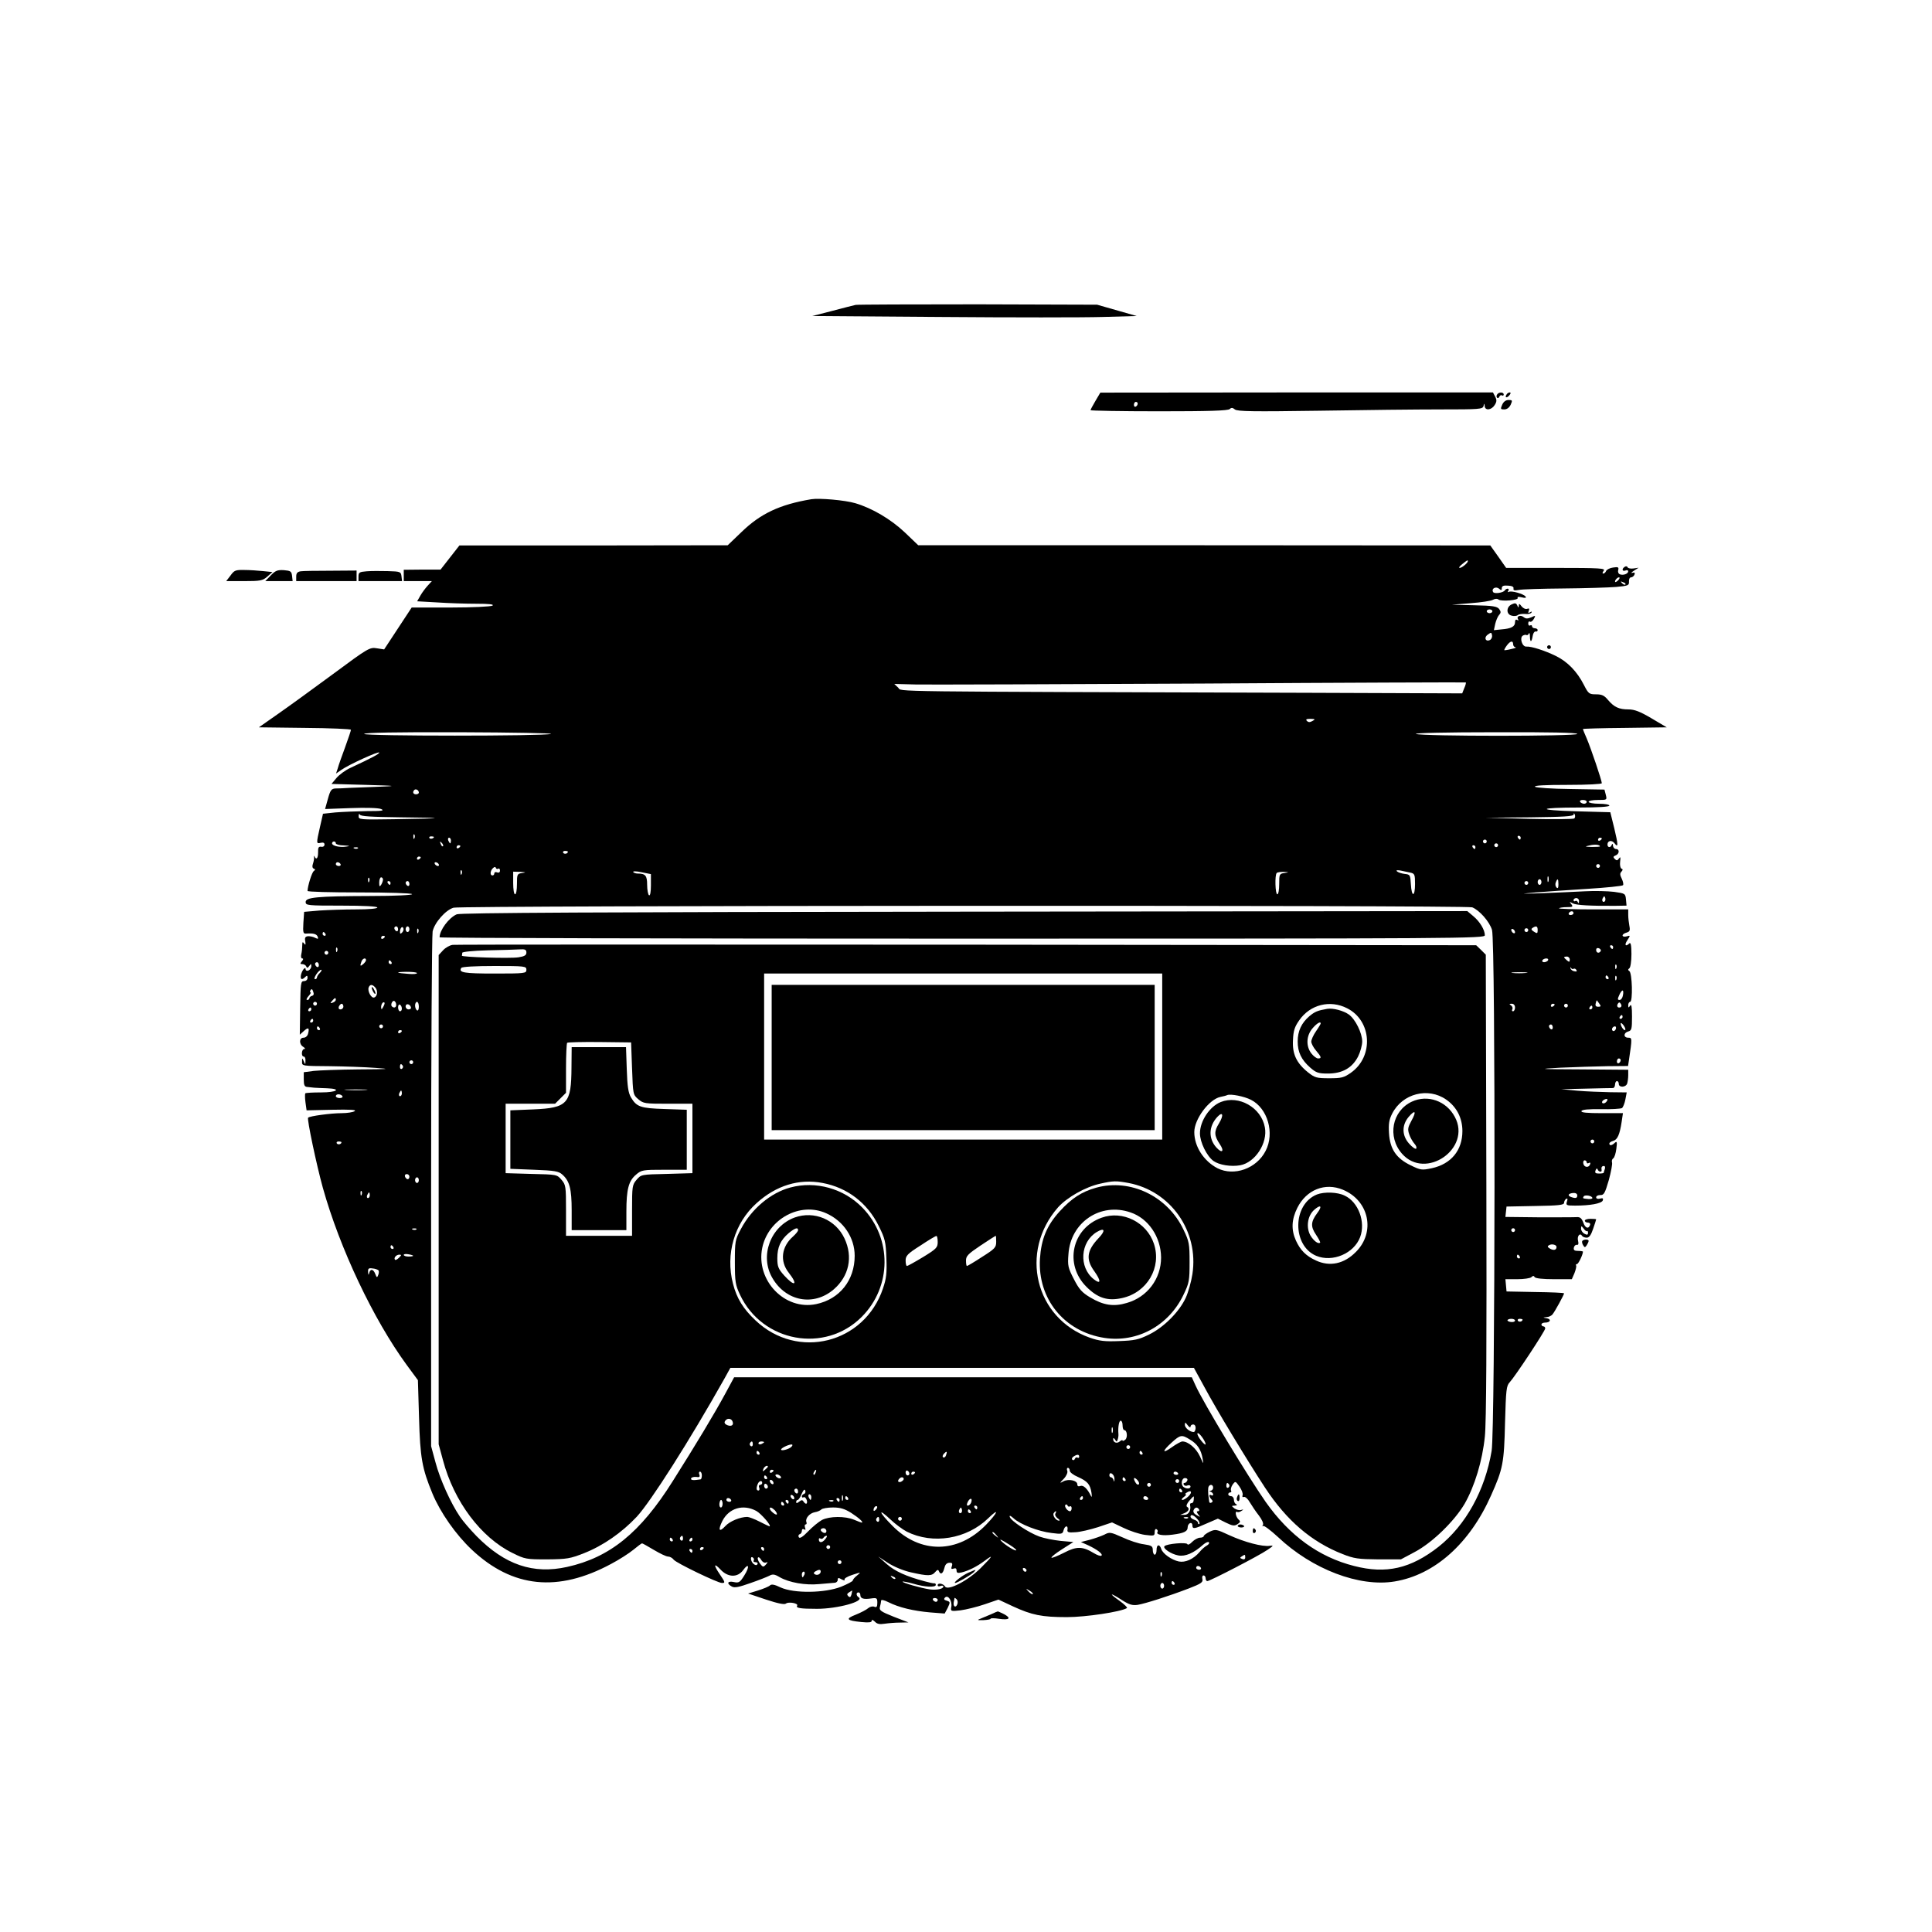<?xml version="1.0" standalone="no"?>
<!DOCTYPE svg PUBLIC "-//W3C//DTD SVG 20010904//EN"
 "http://www.w3.org/TR/2001/REC-SVG-20010904/DTD/svg10.dtd">
<svg version="1.0" xmlns="http://www.w3.org/2000/svg"
 width="1024pt" height="1024pt" viewBox="0 0 1024 1024"
 preserveAspectRatio="xMidYMid meet">
<g transform="translate(0,1024) scale(0.1,-0.1)"
fill="#000000" stroke="none">
<path d="M4535 8624 c-11 -2 -67 -17 -125 -32 l-105 -27 680 -5 c374 -3 761
-3 860 0 l180 5 -105 30 -105 30 -630 2 c-346 0 -639 -1 -650 -3z"/>
<path d="M5806 8115 c-14 -24 -26 -46 -26 -49 0 -3 163 -6 363 -6 262 0 366 3
375 12 8 8 15 8 27 -2 13 -11 97 -12 443 -7 235 4 527 7 649 7 203 0 222 1
226 18 4 16 5 16 6 0 2 -26 36 -22 53 5 11 17 12 27 3 44 l-12 23 -1041 0
-1040 -1 -26 -44z m224 -14 c0 -6 -4 -13 -10 -16 -5 -3 -10 1 -10 9 0 9 5 16
10 16 6 0 10 -4 10 -9z"/>
<path d="M7935 8149 c-4 -6 -4 -13 0 -17 4 -4 10 -1 12 6 3 6 9 10 14 6 5 -3
9 0 9 5 0 14 -27 14 -35 0z"/>
<path d="M7985 8149 c-11 -17 1 -21 15 -4 8 9 8 15 2 15 -6 0 -14 -5 -17 -11z"/>
<path d="M7962 8095 c-10 -23 -9 -25 11 -25 14 0 26 9 34 25 10 23 9 25 -11
25 -15 0 -27 -9 -34 -25z"/>
<path d="M4300 7594 c-167 -28 -269 -76 -370 -174 l-73 -70 -711 -1 -711 0
-50 -64 -50 -64 -97 0 -98 -1 0 -30 0 -30 75 0 74 0 -22 -24 c-12 -13 -30 -37
-39 -53 l-17 -30 106 -6 c58 -4 152 -7 207 -7 69 0 96 -3 86 -10 -8 -5 -105
-10 -221 -10 l-207 0 -73 -111 -73 -111 -39 6 c-37 6 -45 2 -231 -136 -107
-79 -238 -174 -294 -213 l-100 -70 244 -3 c134 -1 244 -6 244 -10 0 -5 -14
-46 -31 -93 -17 -46 -35 -96 -39 -112 l-9 -27 29 20 c38 27 200 101 200 91 0
-7 -39 -28 -153 -81 -26 -12 -59 -36 -74 -54 l-26 -31 179 -5 c170 -5 173 -6
69 -10 -60 -2 -130 -5 -155 -6 -25 -2 -57 -3 -71 -3 -22 -1 -28 -8 -41 -55
l-15 -54 136 5 c83 3 146 1 161 -5 20 -9 4 -11 -75 -11 -55 -1 -130 -4 -167
-7 l-66 -7 -16 -70 c-20 -88 -20 -90 4 -84 13 3 20 0 20 -9 0 -9 -8 -14 -17
-12 -14 2 -18 -4 -17 -29 0 -32 -9 -43 -19 -23 -3 6 -4 5 -3 -2 2 -7 -1 -23
-5 -35 -5 -14 -4 -23 4 -27 9 -3 9 -6 0 -13 -10 -7 -32 -78 -33 -105 0 -5 123
-8 274 -8 154 0 277 -4 280 -9 4 -5 -88 -10 -221 -10 -286 -1 -343 -7 -343
-32 0 -18 11 -19 190 -19 120 0 190 -4 190 -10 0 -6 -44 -10 -112 -10 -62 0
-150 -3 -195 -6 l-81 -7 -4 -58 c-3 -54 -1 -59 17 -57 37 2 53 -2 59 -17 4
-12 2 -13 -13 -6 -10 6 -27 9 -38 9 -15 -2 -19 -8 -15 -27 3 -19 1 -22 -6 -12
-8 11 -10 9 -10 -10 0 -13 -2 -34 -5 -46 -3 -13 -1 -23 5 -23 7 0 6 -6 -2 -15
-10 -12 -10 -15 3 -15 8 0 18 -6 20 -12 4 -10 8 -9 16 2 9 13 11 13 11 -1 0
-9 -7 -19 -15 -23 -8 -3 -15 0 -15 6 0 19 -20 -5 -25 -30 -4 -24 5 -28 23 -10
9 9 12 8 12 -5 0 -10 -8 -17 -19 -17 -17 0 -18 -11 -20 -142 l-2 -142 21 19
c24 22 31 18 23 -13 -3 -13 -13 -22 -24 -22 -24 0 -25 -35 -1 -49 9 -6 11 -11
5 -11 -15 0 -18 -40 -3 -40 6 0 10 -10 9 -22 0 -22 -1 -22 -9 -3 -8 19 -9 19
-9 -2 -1 -23 0 -23 147 -24 81 -1 190 -5 242 -9 85 -6 76 -7 -90 -8 -102 -1
-209 -5 -237 -8 l-53 -7 0 -38 c0 -30 4 -39 18 -40 9 -1 26 -3 37 -4 11 -1 41
-2 68 -3 80 -3 53 -22 -31 -22 -43 0 -81 -2 -84 -5 -2 -3 -2 -24 1 -47 l6 -43
135 3 c95 2 131 0 120 -7 -8 -6 -40 -11 -70 -11 -54 0 -169 -15 -177 -24 -7
-6 45 -252 78 -371 90 -322 268 -698 445 -940 l59 -80 6 -200 c6 -212 16 -268
71 -401 42 -101 124 -218 209 -298 215 -202 456 -227 738 -75 42 22 95 56 118
75 23 19 43 34 46 34 3 0 31 -16 63 -35 32 -19 65 -35 75 -35 9 0 23 -7 30
-17 15 -18 233 -123 255 -123 19 0 18 3 -11 46 -34 50 -32 63 4 25 39 -42 90
-43 119 -4 31 43 37 20 7 -27 -23 -37 -29 -41 -56 -35 -33 7 -40 -8 -10 -24
14 -8 38 -3 97 18 44 15 89 33 101 39 18 10 28 9 55 -7 50 -29 137 -44 209
-37 35 3 72 6 82 7 9 0 17 7 17 15 0 12 4 13 21 3 12 -6 19 -7 15 -1 -3 5 16
17 42 25 46 15 47 15 25 -3 -13 -10 -23 -22 -23 -27 0 -4 -28 -19 -62 -33 -87
-34 -249 -36 -320 -4 -33 16 -49 19 -57 11 -6 -6 -35 -18 -64 -27 l-52 -16 95
-32 c64 -21 98 -28 106 -21 14 11 67 1 59 -11 -8 -13 16 -17 105 -17 110 0
255 40 221 61 -14 9 -14 26 -1 26 6 0 10 -6 10 -14 0 -19 18 -24 58 -18 29 4
32 2 32 -23 0 -21 -4 -26 -16 -21 -9 4 -24 0 -33 -8 -9 -8 -38 -23 -65 -34
-57 -22 -50 -31 29 -39 40 -4 55 -2 55 6 0 8 6 6 17 -4 12 -13 26 -15 52 -11
20 3 56 6 81 6 l45 1 -78 30 c-70 28 -78 34 -73 53 3 11 6 26 6 32 0 7 15 4
39 -8 56 -28 131 -46 221 -54 l77 -6 16 30 c14 30 14 32 -5 38 -15 4 -17 9 -9
17 16 16 39 -19 33 -50 -4 -23 -3 -24 49 -18 30 4 87 18 128 32 l73 25 77 -36
c100 -46 152 -57 286 -57 99 0 286 28 318 48 4 3 -14 20 -40 39 -60 42 -50 45
14 3 38 -24 55 -29 83 -25 41 7 164 46 271 87 65 25 76 33 72 49 -3 11 0 20 6
20 6 0 11 -7 11 -15 0 -8 4 -15 9 -15 14 0 275 135 318 165 33 22 35 25 13 22
-38 -6 -133 19 -214 56 -69 32 -73 33 -104 19 -18 -9 -32 -19 -32 -24 0 -4 -9
-8 -20 -8 -10 0 -29 -10 -41 -22 -12 -13 -23 -18 -26 -12 -4 11 -109 2 -121
-11 -11 -11 35 -42 73 -49 37 -7 82 12 132 57 13 11 26 17 30 13 4 -4 0 -12
-11 -18 -10 -5 -28 -21 -39 -35 -32 -37 -75 -56 -109 -49 -38 8 -85 41 -93 66
-9 28 -25 25 -25 -5 0 -14 -4 -25 -10 -25 -5 0 -10 11 -10 24 0 21 -6 25 -47
31 -27 3 -78 20 -114 37 -63 28 -68 29 -96 14 -17 -8 -51 -20 -77 -27 l-47
-12 38 -17 c49 -23 80 -47 71 -55 -4 -4 -22 2 -40 13 -61 37 -92 37 -159 2
-34 -17 -63 -29 -66 -26 -3 3 22 23 55 44 l61 39 -67 6 c-37 4 -88 14 -113 23
-56 20 -151 83 -157 104 -3 10 4 7 20 -7 34 -32 132 -70 201 -78 54 -7 59 -6
64 14 6 25 25 29 21 4 -3 -14 4 -17 42 -14 25 1 79 14 120 27 l74 25 61 -29
c33 -16 84 -33 113 -37 49 -6 52 -6 52 15 0 12 4 18 10 15 6 -4 8 -10 5 -15
-9 -14 26 -21 79 -14 62 8 81 17 81 40 0 9 6 19 13 21 6 3 12 -2 12 -11 0 -22
10 -20 77 10 l58 25 42 -21 c35 -17 45 -19 61 -9 17 11 18 15 6 26 -15 15 -20
48 -6 39 4 -2 14 0 22 6 13 8 12 9 -2 5 -9 -3 -24 1 -35 8 -17 14 -17 14 2 15
11 1 14 4 8 7 -7 2 -13 13 -13 24 0 10 -7 19 -15 19 -8 0 -15 5 -15 10 0 6 5
10 11 10 5 0 7 4 4 10 -3 5 0 19 8 31 15 20 15 20 37 -11 12 -17 19 -37 16
-45 -3 -8 0 -12 7 -9 7 2 21 -10 31 -28 11 -18 32 -50 48 -70 17 -22 26 -43
22 -50 -4 -7 -4 -10 1 -6 4 4 39 -22 78 -58 182 -172 432 -267 619 -236 212
35 398 201 511 456 63 141 69 171 74 385 5 176 7 196 25 215 28 30 188 272
188 285 0 6 -4 11 -10 11 -5 0 -10 5 -10 10 0 6 9 10 19 10 29 0 35 18 9 23
-22 4 -22 4 -2 6 12 0 27 7 33 15 12 14 61 104 61 111 0 3 -69 6 -152 7 l-153
3 -3 33 -3 32 63 0 c35 0 69 5 75 11 8 8 13 8 17 0 5 -7 45 -11 102 -11 l95 0
14 32 c7 18 11 36 9 40 -3 5 -1 8 4 8 8 0 32 51 32 66 0 2 -12 4 -26 4 -19 0
-25 4 -22 18 2 9 10 16 16 14 8 -1 10 6 6 22 -6 24 10 44 21 26 3 -5 14 -10
25 -10 13 0 23 14 34 47 9 26 16 48 16 50 0 2 -13 3 -30 3 -16 0 -30 -4 -30
-10 0 -5 7 -10 16 -10 9 0 14 -5 12 -12 -8 -24 -26 -18 -36 12 -9 23 -17 30
-34 29 -13 -1 -103 -1 -201 -1 l-178 2 3 28 3 27 153 3 c123 2 152 5 152 17 0
7 5 17 11 21 8 4 9 0 4 -15 -6 -19 -3 -21 43 -21 80 0 140 11 147 27 4 12 0
14 -15 10 -12 -3 -20 0 -20 7 0 7 10 12 22 12 19 -1 25 10 45 79 12 44 20 86
17 94 -2 8 0 17 6 21 7 4 14 27 17 51 5 36 3 42 -8 32 -15 -15 -29 -17 -29 -4
0 5 9 11 20 14 23 6 35 34 45 100 l7 47 -112 0 c-79 0 -111 3 -108 11 3 8 37
11 103 10 55 -1 105 2 112 6 6 5 14 25 18 46 l7 37 -88 1 c-49 1 -127 4 -174
8 l-85 8 130 3 c72 2 136 3 143 3 6 -1 12 8 12 18 0 10 5 19 10 19 6 0 10 -7
10 -15 0 -20 36 -19 44 1 3 9 6 29 6 45 l0 29 -247 2 c-230 1 -238 2 -113 9
74 3 185 7 247 8 l112 1 5 33 c17 114 17 117 -4 117 -26 0 -26 26 0 33 18 5
20 13 20 79 0 51 -3 68 -10 58 -8 -13 -10 -12 -10 3 0 9 5 17 10 17 15 0 11
153 -4 163 -8 5 -8 9 0 15 6 4 11 37 11 75 0 47 -4 64 -11 57 -20 -20 -28 -9
-11 16 17 26 17 27 -4 21 -11 -3 -21 -1 -21 5 0 5 9 12 21 15 17 5 20 11 15
36 -3 16 -6 42 -6 58 l0 29 -187 0 c-102 0 -184 3 -180 6 3 3 22 6 42 6 31 0
34 2 23 16 -11 13 -10 14 8 4 19 -10 96 -14 227 -13 l58 1 -3 33 c-3 31 -5 32
-63 40 -33 4 -103 6 -155 3 -52 -3 -153 -7 -225 -10 -121 -4 -124 -4 -35 4 52
4 176 13 275 19 99 6 183 15 187 19 4 4 1 19 -6 34 -10 20 -11 29 -2 38 8 9 8
14 0 16 -6 3 -9 19 -7 37 3 24 2 28 -6 17 -8 -12 -13 -12 -22 -3 -10 10 -9 14
4 19 21 8 22 34 2 34 -8 0 -15 8 -16 18 0 10 -3 12 -6 5 -6 -18 -23 -16 -23 1
0 21 23 25 37 7 21 -28 20 -8 -1 79 l-21 85 -180 5 c-217 6 -206 20 16 20 99
0 159 4 159 10 0 6 -25 10 -55 10 -30 0 -55 5 -55 10 0 6 22 10 49 10 49 0 49
0 42 28 l-7 27 -179 3 c-100 1 -184 7 -189 12 -7 7 54 10 172 10 107 0 182 4
182 9 0 14 -57 183 -80 237 -11 25 -20 47 -20 50 0 2 100 5 222 6 l222 3 -81
48 c-61 36 -90 47 -122 47 -50 0 -76 12 -109 51 -19 23 -32 29 -63 29 -36 0
-40 3 -64 50 -36 71 -87 123 -148 153 -59 29 -131 52 -157 50 -22 -2 -37 46
-19 58 7 4 16 6 20 3 4 -2 10 2 12 8 3 7 6 0 6 -16 1 -34 9 -31 15 5 2 13 9
23 15 22 6 -2 11 2 11 7 0 6 -7 10 -15 10 -8 0 -15 5 -15 11 0 5 -4 7 -10 4
-5 -3 -10 1 -10 10 0 9 4 14 9 10 6 -3 15 4 21 15 10 18 9 19 -14 8 -20 -8
-29 -8 -40 1 -17 14 -40 5 -30 -11 4 -7 2 -8 -4 -4 -8 5 -12 0 -12 -12 0 -23
-20 -34 -73 -38 l-39 -4 7 33 c4 17 13 39 20 47 11 12 11 18 1 32 -11 14 -33
18 -132 20 l-119 3 100 8 c55 4 108 12 118 18 11 6 23 7 30 1 16 -11 109 -3
101 9 -3 6 5 7 22 3 19 -5 25 -3 20 4 -9 14 -76 33 -89 25 -6 -3 -7 -1 -3 5 4
7 3 12 -3 12 -5 0 -12 -4 -15 -9 -8 -13 -56 -20 -62 -9 -11 18 14 32 31 18 12
-10 15 -10 15 3 0 11 9 15 33 13 21 -1 31 -6 29 -15 -2 -10 5 -12 27 -8 16 4
124 7 238 8 114 1 240 5 278 8 65 6 70 8 69 29 -1 12 4 22 11 22 7 0 15 7 18
14 4 11 1 13 -11 10 -9 -3 -6 2 8 11 l25 16 -27 -4 c-15 -2 -29 1 -31 6 -2 6
-9 7 -15 3 -17 -10 -15 -26 3 -20 8 4 15 2 15 -4 0 -13 -26 -23 -44 -16 -8 3
-12 13 -9 23 4 15 -1 17 -27 13 -17 -2 -34 -11 -37 -18 -3 -8 -10 -14 -15 -14
-6 0 -5 6 2 15 11 13 -18 15 -252 15 l-265 0 -42 60 -42 59 -1516 1 -1516 0
-71 68 c-74 70 -174 129 -263 155 -54 16 -190 28 -233 21z m3480 -328 c0 -10
-32 -36 -43 -36 -7 0 -1 9 13 20 26 21 30 23 30 16z m798 -100 c-7 -8 -15 -12
-17 -11 -5 6 10 25 20 25 5 0 4 -6 -3 -14z m37 -24 c-3 -3 -11 0 -18 7 -9 10
-8 11 6 5 10 -3 15 -9 12 -12z m-705 -142 c0 -5 -7 -10 -15 -10 -8 0 -15 5
-15 10 0 6 7 10 15 10 8 0 15 -4 15 -10z m-11 -151 c-24 -14 -36 11 -14 27 18
13 20 13 23 -2 2 -9 -2 -20 -9 -25z m121 -24 c0 -8 6 -15 13 -16 6 -1 -4 -5
-23 -9 -19 -5 -36 -7 -37 -6 -1 1 4 12 13 24 18 25 34 29 34 7z m-259 -232
l-11 -28 -813 3 c-2296 7 -2154 5 -2176 27 l-21 20 118 -3 c64 -1 745 1 1512
5 767 5 1397 7 1399 6 2 -1 -1 -15 -8 -30z m-804 -174 c-14 -8 -22 -8 -30 0
-8 8 -3 11 19 11 25 -1 27 -2 11 -11z m-4037 -69 c-38 -12 -990 -12 -990 0 0
7 175 10 508 9 279 -1 496 -5 482 -9z m5440 0 c0 -13 -826 -13 -855 0 -12 5
164 9 418 9 285 1 437 -2 437 -9z m-6140 -311 c0 -5 -7 -9 -15 -9 -15 0 -20
12 -9 23 8 8 24 -1 24 -14z m6190 -49 c0 -5 -6 -10 -14 -10 -8 0 -18 5 -21 10
-3 6 3 10 14 10 12 0 21 -4 21 -10z m-6282 -82 c249 -2 232 -6 -41 -10 -181
-3 -187 -2 -186 17 0 11 3 14 6 8 3 -10 59 -13 221 -15z m6216 -6 c-5 -4 -112
-5 -239 -2 l-230 6 233 2 c177 2 232 5 233 15 0 9 2 8 6 -1 3 -8 1 -17 -3 -20z
m-6147 -104 c-3 -8 -6 -5 -6 6 -1 11 2 17 5 13 3 -3 4 -12 1 -19z m103 6 c0
-8 -19 -13 -24 -6 -3 5 1 9 9 9 8 0 15 -2 15 -3z m5760 -4 c0 -5 -2 -10 -4
-10 -3 0 -8 5 -11 10 -3 6 -1 10 4 10 6 0 11 -4 11 -10z m-5670 -15 c0 -8 -2
-15 -4 -15 -2 0 -6 7 -10 15 -3 8 -1 15 4 15 6 0 10 -7 10 -15z m6100 11 c0
-3 -4 -8 -10 -11 -5 -3 -10 -1 -10 4 0 6 5 11 10 11 6 0 10 -2 10 -4z m-610
-16 c0 -5 -4 -10 -10 -10 -5 0 -10 5 -10 10 0 6 5 10 10 10 6 0 10 -4 10 -10z
m-6100 -10 c0 -5 19 -11 43 -11 32 -2 35 -3 13 -6 -35 -6 -76 4 -76 17 0 6 5
10 10 10 6 0 10 -4 10 -10z m568 -15 c-3 -3 -9 2 -12 12 -6 14 -5 15 5 6 7 -7
10 -15 7 -18z m5592 5 c0 -5 -4 -10 -10 -10 -5 0 -10 5 -10 10 0 6 5 10 10 10
6 0 10 -4 10 -10z m540 -6 c0 -2 -19 -3 -42 -3 -39 1 -41 2 -13 8 28 7 55 4
55 -5z m-6040 2 c0 -3 -4 -8 -10 -11 -5 -3 -10 -1 -10 4 0 6 5 11 10 11 6 0
10 -2 10 -4z m5380 -6 c0 -5 -2 -10 -4 -10 -3 0 -8 5 -11 10 -3 6 -1 10 4 10
6 0 11 -4 11 -10z m-5923 -6 c-3 -3 -12 -4 -19 -1 -8 3 -5 6 6 6 11 1 17 -2
13 -5z m1113 -18 c0 -11 -19 -15 -25 -6 -3 5 1 10 9 10 9 0 16 -2 16 -4z
m-780 -30 c0 -3 -4 -8 -10 -11 -5 -3 -10 -1 -10 4 0 6 5 11 10 11 6 0 10 -2
10 -4z m-425 -36 c3 -5 -1 -10 -9 -10 -9 0 -16 5 -16 10 0 6 4 10 9 10 6 0 13
-4 16 -10z m520 0 c3 -5 2 -10 -4 -10 -5 0 -13 5 -16 10 -3 6 -2 10 4 10 5 0
13 -4 16 -10z m6155 -10 c0 -5 -4 -10 -10 -10 -5 0 -10 5 -10 10 0 6 5 10 10
10 6 0 10 -4 10 -10z m-5839 -14 c5 3 9 -2 9 -10 0 -10 -6 -13 -15 -10 -8 4
-15 1 -15 -5 0 -6 -4 -11 -10 -11 -14 0 -12 24 2 38 8 8 14 9 16 2 2 -5 8 -8
13 -4z m-194 -28 c-3 -8 -6 -5 -6 6 -1 11 2 17 5 13 3 -3 4 -12 1 -19z m1003
-60 c0 -37 -4 -57 -10 -53 -5 3 -10 28 -10 55 0 49 -9 60 -50 60 -10 0 -21 4
-24 8 -3 5 17 5 44 -1 l50 -10 0 -59z m4025 67 c23 -5 25 -10 25 -60 0 -70
-18 -72 -22 -2 -3 50 -4 52 -33 55 -16 2 -34 8 -40 13 -7 7 -1 8 18 5 15 -3
38 -8 52 -11z m-4707 -2 c-27 -4 -28 -7 -28 -59 0 -30 -4 -54 -10 -54 -6 0
-10 27 -10 60 l0 60 38 -1 c30 -2 32 -3 10 -6z m4040 0 c-27 -4 -28 -7 -28
-59 0 -30 -4 -54 -10 -54 -11 0 -14 103 -3 113 3 4 20 6 37 6 30 -2 30 -2 4
-6z m1399 -45 c-3 -7 -5 -2 -5 12 0 14 2 19 5 13 2 -7 2 -19 0 -25z m-6250 0
c-3 -8 -6 -5 -6 6 -1 11 2 17 5 13 3 -3 4 -12 1 -19z m73 10 c0 -7 -5 -20 -10
-28 -8 -12 -10 -9 -10 13 0 15 5 27 10 27 6 0 10 -6 10 -12z m6140 -13 c0 -8
-4 -15 -10 -15 -5 0 -10 7 -10 15 0 8 5 15 10 15 6 0 10 -7 10 -15z m90 -12
c0 -19 -3 -24 -10 -17 -6 6 -8 18 -4 27 9 24 14 21 14 -10z m-6190 7 c0 -5 -2
-10 -4 -10 -3 0 -8 5 -11 10 -3 6 -1 10 4 10 6 0 11 -4 11 -10z m100 -6 c0 -8
-4 -12 -10 -9 -5 3 -10 10 -10 16 0 5 5 9 10 9 6 0 10 -7 10 -16z m5930 6 c0
-5 -4 -10 -10 -10 -5 0 -10 5 -10 10 0 6 5 10 10 10 6 0 10 -4 10 -10z m406
-97 c-10 -10 -19 5 -10 18 6 11 8 11 12 0 2 -7 1 -15 -2 -18z m-137 0 c0 -11
-3 -13 -6 -5 -2 6 -9 10 -14 6 -5 -3 -9 0 -9 5 0 6 7 11 15 11 8 0 15 -8 14
-17z m-566 -32 c38 -15 92 -76 105 -120 19 -62 17 -2647 -2 -2761 -35 -209
-137 -394 -281 -508 -148 -116 -278 -146 -448 -102 -186 47 -342 160 -469 340
-93 133 -332 528 -372 618 l-19 42 -1213 0 -1213 0 -47 -87 c-58 -107 -156
-270 -278 -463 -172 -274 -334 -405 -560 -455 -180 -40 -330 11 -480 163 -32
33 -72 79 -88 103 -49 72 -106 198 -130 289 l-23 85 0 1345 c0 740 4 1362 8
1383 10 47 69 114 111 126 44 12 5367 14 5399 2z m537 -31 c0 -5 -7 -10 -16
-10 -8 0 -12 5 -9 10 3 6 10 10 16 10 5 0 9 -4 9 -10z m-6230 -86 c0 -8 -4
-12 -10 -9 -5 3 -10 10 -10 16 0 5 5 9 10 9 6 0 10 -7 10 -16z m21 -17 c-8 -8
-11 -7 -11 4 0 20 13 34 18 19 3 -7 -1 -17 -7 -23z m39 18 c0 -8 -4 -15 -10
-15 -5 0 -10 7 -10 15 0 8 5 15 10 15 6 0 10 -7 10 -15z m5980 -5 c0 -18 -3
-19 -20 -8 -14 9 -16 14 -7 20 20 13 27 9 27 -12z m-5933 -12 c-3 -8 -6 -5 -6
6 -1 11 2 17 5 13 3 -3 4 -12 1 -19z m5813 1 c0 -6 -4 -7 -10 -4 -5 3 -10 11
-10 16 0 6 5 7 10 4 6 -3 10 -11 10 -16z m70 11 c0 -5 -4 -10 -10 -10 -5 0
-10 5 -10 10 0 6 5 10 10 10 6 0 10 -4 10 -10z m-6375 -20 c3 -5 1 -10 -4 -10
-6 0 -11 5 -11 10 0 6 2 10 4 10 3 0 8 -4 11 -10z m315 -14 c0 -3 -4 -8 -10
-11 -5 -3 -10 -1 -10 4 0 6 5 11 10 11 6 0 10 -2 10 -4z m6510 -56 c0 -5 -2
-10 -4 -10 -3 0 -8 5 -11 10 -3 6 -1 10 4 10 6 0 11 -4 11 -10z m-6763 -22
c-3 -8 -6 -5 -6 6 -1 11 2 17 5 13 3 -3 4 -12 1 -19z m6697 1 c-8 -14 -24 -10
-24 6 0 9 6 12 15 9 8 -4 12 -10 9 -15z m-6744 -9 c0 -5 -4 -10 -10 -10 -5 0
-10 5 -10 10 0 6 5 10 10 10 6 0 10 -4 10 -10z m6580 -36 c0 -14 -3 -14 -15
-4 -8 7 -15 14 -15 16 0 2 7 4 15 4 8 0 15 -7 15 -16z m-6380 -3 c0 -5 -7 -14
-15 -21 -16 -14 -18 -10 -9 14 6 17 24 22 24 7z m6265 -1 c-3 -5 -13 -10 -21
-10 -8 0 -12 5 -9 10 3 6 13 10 21 10 8 0 12 -4 9 -10z m-6130 -10 c3 -5 1
-10 -4 -10 -6 0 -11 5 -11 10 0 6 2 10 4 10 3 0 8 -4 11 -10z m-385 -16 c0 -8
-4 -12 -10 -9 -5 3 -10 10 -10 16 0 5 5 9 10 9 6 0 10 -7 10 -16z m6877 -16
c-3 -8 -6 -5 -6 6 -1 11 2 17 5 13 3 -3 4 -12 1 -19z m-227 -3 c5 3 12 0 15
-6 5 -7 1 -10 -10 -7 -10 1 -20 9 -21 16 -1 7 0 8 3 2 2 -5 9 -8 13 -5z
m-6644 -21 c-9 -8 -16 -20 -16 -25 0 -5 -5 -9 -10 -9 -6 0 -3 11 6 25 9 14 21
25 26 25 5 0 2 -7 -6 -16z m514 -2 c0 -4 -19 -6 -42 -4 -71 5 -77 10 -15 11
31 0 57 -2 57 -7z m5877 1 c-20 -2 -52 -2 -70 0 -17 2 0 4 38 4 39 0 53 -2 32
-4z m438 -23 c3 -5 1 -10 -4 -10 -6 0 -11 5 -11 10 0 6 2 10 4 10 3 0 8 -4 11
-10z m42 -12 c-3 -8 -6 -5 -6 6 -1 11 2 17 5 13 3 -3 4 -12 1 -19z m-6577 -43
c14 -17 10 -47 -7 -52 -15 -5 -36 34 -29 53 7 18 20 18 36 -1z m-336 -43 c-8
-2 -14 -8 -14 -13 0 -5 -5 -9 -12 -9 -6 0 -3 9 7 20 10 11 15 20 11 20 -4 0
-4 5 0 12 5 8 10 6 14 -8 5 -12 3 -20 -6 -22z m6948 3 c-2 -14 -10 -25 -18
-25 -11 0 -11 5 -2 25 6 14 14 25 18 25 4 0 5 -11 2 -25z m-6822 -24 c0 -5 -7
-12 -16 -15 -14 -5 -15 -4 -4 9 14 17 20 19 20 6z m320 -27 c0 -14 -12 -19
-23 -8 -9 9 4 35 14 28 5 -3 9 -12 9 -20z m6377 6 c10 -13 8 -16 -6 -16 -13 0
-17 6 -13 19 2 10 5 16 6 15 1 -2 7 -10 13 -18z m-6797 0 c0 -5 -4 -10 -10
-10 -5 0 -10 5 -10 10 0 6 5 10 10 10 6 0 10 -4 10 -10z m351 -17 c-8 -15 -10
-15 -11 -2 0 17 10 32 18 25 2 -3 -1 -13 -7 -23z m189 1 c0 -14 -4 -23 -10
-19 -5 3 -10 15 -10 26 0 10 5 19 10 19 6 0 10 -12 10 -26z m6369 -3 c-15 -5
-22 6 -14 19 6 9 10 9 16 -1 5 -8 4 -15 -2 -18z m-6769 4 c0 -8 -7 -15 -15
-15 -9 0 -12 6 -9 15 4 8 10 15 15 15 5 0 9 -7 9 -15z m310 -11 c0 -8 -4 -14
-10 -14 -5 0 -10 9 -10 21 0 11 5 17 10 14 6 -3 10 -13 10 -21z m48 8 c2 -7
-3 -12 -12 -12 -9 0 -16 7 -16 16 0 17 22 14 28 -4z m5852 -2 c0 -11 -5 -20
-11 -20 -5 0 -7 5 -3 11 3 6 0 15 -7 20 -11 7 -10 9 4 9 10 0 17 -8 17 -20z
m210 16 c0 -3 -4 -8 -10 -11 -5 -3 -10 -1 -10 4 0 6 5 11 10 11 6 0 10 -2 10
-4z m70 -6 c0 -5 -4 -10 -10 -10 -5 0 -10 5 -10 10 0 6 5 10 10 10 6 0 10 -4
10 -10z m130 -10 c0 -5 -5 -10 -11 -10 -5 0 -7 5 -4 10 3 6 8 10 11 10 2 0 4
-4 4 -10z m-6790 -10 c0 -5 -5 -10 -11 -10 -5 0 -7 5 -4 10 3 6 8 10 11 10 2
0 4 -4 4 -10z m6950 -40 c0 -5 -5 -10 -11 -10 -5 0 -7 5 -4 10 3 6 8 10 11 10
2 0 4 -4 4 -10z m-6940 -20 c0 -5 -5 -10 -11 -10 -5 0 -7 5 -4 10 3 6 8 10 11
10 2 0 4 -4 4 -10z m6954 -49 c-6 -6 -24 19 -24 34 1 6 7 1 15 -9 8 -11 12
-22 9 -25z m-6584 19 c0 -5 -4 -10 -10 -10 -5 0 -10 5 -10 10 0 6 5 10 10 10
6 0 10 -4 10 -10z m6200 -6 c0 -8 -4 -12 -10 -9 -5 3 -10 10 -10 16 0 5 5 9
10 9 6 0 10 -7 10 -16z m-6535 -4 c3 -5 1 -10 -4 -10 -6 0 -11 5 -11 10 0 6 2
10 4 10 3 0 8 -4 11 -10z m6869 -5 c-4 -8 -10 -12 -15 -9 -11 6 -2 24 11 24 5
0 7 -7 4 -15z m-6434 -9 c0 -3 -4 -8 -10 -11 -5 -3 -10 -1 -10 4 0 6 5 11 10
11 6 0 10 -2 10 -4z m6460 -155 c0 -6 -4 -13 -10 -16 -5 -3 -10 1 -10 9 0 9 5
16 10 16 6 0 10 -4 10 -9z m-6400 -11 c0 -5 -4 -10 -10 -10 -5 0 -10 5 -10 10
0 6 5 10 10 10 6 0 10 -4 10 -10z m-55 -19 c3 -5 1 -12 -5 -16 -5 -3 -10 1
-10 9 0 18 6 21 15 7z m-197 -128 c-26 -2 -71 -2 -100 0 -29 2 -8 3 47 3 55 0
79 -1 53 -3z m192 -18 c0 -8 -4 -15 -10 -15 -5 0 -7 7 -4 15 4 8 8 15 10 15 2
0 4 -7 4 -15z m-315 -15 c3 -5 -3 -10 -14 -10 -12 0 -21 5 -21 10 0 6 6 10 14
10 8 0 18 -4 21 -10z m6697 -32 c-6 -6 -15 -8 -19 -4 -4 4 -1 11 7 16 8 5 17
7 19 4 3 -2 -1 -10 -7 -16z m-62 -208 c0 -5 -4 -10 -10 -10 -5 0 -10 5 -10 10
0 6 5 10 10 10 6 0 10 -4 10 -10z m-6640 -4 c0 -11 -19 -15 -25 -6 -3 5 1 10
9 10 9 0 16 -2 16 -4z m6600 -107 c0 -5 5 -7 11 -3 7 4 10 1 7 -7 -7 -20 -32
-17 -36 4 -2 9 1 17 7 17 6 0 11 -5 11 -11z m96 -35 c-3 -9 -6 -18 -6 -20 0
-2 -11 -4 -25 -4 -19 0 -23 4 -18 17 4 11 8 12 11 5 4 -13 23 -17 21 -4 -3 15
1 22 12 22 6 0 8 -7 5 -16z m-6336 -41 c0 -7 -4 -13 -9 -13 -5 0 -11 6 -14 13
-3 8 1 14 9 14 8 0 14 -6 14 -14z m50 -18 c0 -8 -4 -15 -10 -15 -5 0 -10 7
-10 15 0 8 5 15 10 15 6 0 10 -7 10 -15z m-303 -77 c-3 -8 -6 -5 -6 6 -1 11 2
17 5 13 3 -3 4 -12 1 -19z m43 -3 c0 -8 -4 -15 -10 -15 -5 0 -7 7 -4 15 4 8 8
15 10 15 2 0 4 -7 4 -15z m6400 -1 c0 -15 -9 -17 -34 -8 -20 8 -13 19 13 21
12 1 21 -4 21 -13z m80 -14 c0 -4 -10 -6 -22 -5 -30 3 -30 3 -24 14 7 10 46 3
46 -9z m-28 -175 c2 3 5 -2 5 -9 0 -11 -5 -13 -19 -5 -10 5 -18 17 -18 27 1
16 1 16 14 0 7 -10 15 -16 18 -13z m-6205 9 c-3 -3 -12 -4 -19 -1 -8 3 -5 6 6
6 11 1 17 -2 13 -5z m5823 -4 c0 -5 -4 -10 -10 -10 -5 0 -10 5 -10 10 0 6 5
10 10 10 6 0 10 -4 10 -10z m220 -89 c0 -16 -14 -20 -33 -10 -15 9 -17 13 -7
19 14 9 40 3 40 -9z m-6165 -1 c3 -5 1 -10 -4 -10 -6 0 -11 5 -11 10 0 6 2 10
4 10 3 0 8 -4 11 -10z m105 -46 c0 -2 -11 -4 -25 -4 -14 0 -25 4 -25 9 0 4 11
6 25 3 14 -2 25 -6 25 -8z m-75 -10 c-9 -9 -18 -14 -21 -11 -9 9 6 27 22 27
13 0 13 -2 -1 -16z m5940 6 c3 -5 1 -10 -4 -10 -6 0 -11 5 -11 10 0 6 2 10 4
10 3 0 8 -4 11 -10z m-6049 -73 c3 -3 3 -14 -1 -24 -6 -16 -8 -16 -16 5 -10
26 -26 29 -32 5 -3 -13 -5 -12 -6 5 -1 19 3 22 24 19 13 -1 27 -6 31 -10z
m6024 -266 c0 -6 -9 -9 -20 -8 -11 1 -20 5 -20 9 0 4 9 8 20 8 11 0 20 -4 20
-9z m40 5 c0 -11 -19 -15 -25 -6 -3 5 1 10 9 10 9 0 16 -2 16 -4z m-4187 -541
c7 -18 -6 -27 -27 -19 -17 7 -20 16 -9 27 11 12 31 8 36 -8z m2067 -20 c0 -14
4 -25 9 -25 15 0 19 -39 5 -51 -8 -6 -14 -8 -14 -4 0 4 -7 2 -15 -5 -15 -13
-35 -6 -35 13 0 7 4 6 10 -3 8 -13 10 -13 14 0 3 8 5 22 4 30 -3 36 3 70 12
70 6 0 10 -11 10 -25z m360 -7 c0 7 6 12 14 12 9 0 14 -9 13 -20 -1 -11 -5
-20 -10 -20 -20 0 -47 22 -47 38 1 15 2 15 15 -2 8 -11 15 -14 15 -8z m-413
-30 c-3 -7 -5 -2 -5 12 0 14 2 19 5 13 2 -7 2 -19 0 -25z m493 -63 c0 -5 -11
3 -24 20 -13 16 -22 34 -19 38 6 9 43 -41 43 -58z m-83 25 c39 -23 59 -53 67
-100 6 -33 6 -33 -14 11 -20 43 -62 79 -93 79 -7 0 -33 -14 -55 -30 -53 -38
-54 -23 -2 24 46 42 54 43 97 16z m-2317 -26 c0 -8 -5 -12 -10 -9 -6 4 -8 11
-5 16 9 14 15 11 15 -7z m60 12 c0 -2 -7 -6 -15 -10 -8 -3 -15 -1 -15 4 0 6 7
10 15 10 8 0 15 -2 15 -4z m144 -25 c-14 -13 -54 -23 -54 -14 0 10 52 32 59
26 3 -2 0 -7 -5 -12z m1796 -1 c0 -5 -4 -10 -10 -10 -5 0 -10 5 -10 10 0 6 5
10 10 10 6 0 10 -4 10 -10z m-1965 -30 c3 -5 1 -10 -4 -10 -6 0 -11 5 -11 10
0 6 2 10 4 10 3 0 8 -4 11 -10z m989 -14 c-3 -9 -10 -13 -15 -10 -5 3 -3 11 4
19 15 16 19 13 11 -9z m1041 14 c3 -5 1 -10 -4 -10 -6 0 -11 5 -11 10 0 6 2
10 4 10 3 0 8 -4 11 -10z m-335 -21 c0 -5 -4 -8 -9 -5 -5 4 -11 0 -14 -6 -2
-7 -8 -9 -13 -5 -5 4 -2 12 6 17 20 13 30 12 30 -1z m-1650 -53 c0 -2 -7 -9
-15 -16 -13 -11 -14 -10 -9 4 5 14 24 23 24 12z m1600 -21 c0 -8 19 -23 43
-33 51 -23 65 -39 72 -83 3 -19 2 -27 -2 -19 -20 41 -41 60 -57 54 -10 -4 -16
-1 -16 9 0 20 -45 30 -73 16 -22 -12 -22 -11 2 14 14 15 21 33 18 41 -4 9 -2
16 3 16 6 0 10 -7 10 -15z m-1570 1 c0 -3 -4 -8 -10 -11 -5 -3 -10 -1 -10 4 0
6 5 11 10 11 6 0 10 -2 10 -4z m223 -11 c-3 -9 -8 -14 -10 -11 -3 3 -2 9 2 15
9 16 15 13 8 -4z m497 -6 c0 -5 -4 -9 -10 -9 -5 0 -10 7 -10 16 0 8 5 12 10 9
6 -3 10 -10 10 -16z m-1100 -9 c0 -11 -3 -21 -7 -21 -37 -6 -53 -5 -50 5 2 6
14 9 27 8 17 -3 21 0 17 12 -4 9 -2 16 3 16 6 0 10 -9 10 -20z m1130 16 c0 -3
-4 -8 -10 -11 -5 -3 -10 -1 -10 4 0 6 5 11 10 11 6 0 10 -2 10 -4z m1394 -4
c3 -5 -1 -9 -9 -9 -8 0 -15 4 -15 9 0 4 4 8 9 8 6 0 12 -4 15 -8z m-2104 -23
c0 -4 -7 -6 -15 -3 -8 4 -15 10 -15 15 0 4 7 6 15 3 8 -4 15 -10 15 -15z
m1767 -6 c0 -16 -1 -20 -4 -10 -2 9 -9 17 -14 17 -5 0 -9 5 -9 10 0 24 26 7
27 -17z m-1842 7 c3 -5 1 -10 -4 -10 -6 0 -11 5 -11 10 0 6 2 10 4 10 3 0 8
-4 11 -10z m725 -9 c0 -5 -7 -11 -15 -15 -15 -5 -20 5 -8 17 9 10 23 9 23 -2z
m1175 -1 c3 -5 1 -10 -4 -10 -6 0 -11 5 -11 10 0 6 2 10 4 10 3 0 8 -4 11 -10z
m71 -27 c-4 -4 -11 -1 -16 7 -16 25 -11 35 7 17 9 -9 13 -20 9 -24z m257 20
c-3 -7 -9 -13 -15 -13 -5 0 -7 -4 -3 -10 3 -5 12 -7 20 -3 8 3 15 0 15 -6 0
-12 -20 -14 -36 -3 -17 11 -12 48 7 48 10 0 15 -6 12 -13z m-2193 -14 c0 -6
-4 -7 -10 -4 -5 3 -10 11 -10 16 0 6 5 7 10 4 6 -3 10 -11 10 -16z m2150 11
c0 -5 -4 -10 -10 -10 -5 0 -10 5 -10 10 0 6 5 10 10 10 6 0 10 -4 10 -10z
m-2210 -10 c0 -5 -5 -10 -11 -10 -6 0 -9 -7 -5 -15 3 -8 1 -15 -4 -15 -11 0
-13 11 -4 34 7 18 24 22 24 6z m30 -21 c0 -5 -4 -9 -10 -9 -5 0 -10 7 -10 16
0 8 5 12 10 9 6 -3 10 -10 10 -16z m2030 11 c0 -5 -4 -10 -10 -10 -5 0 -10 5
-10 10 0 6 5 10 10 10 6 0 10 -4 10 -10z m415 1 c3 -5 1 -12 -5 -16 -5 -3 -10
1 -10 9 0 18 6 21 15 7z m-85 -16 c0 -8 -6 -15 -12 -16 -10 0 -10 -2 0 -6 6
-2 12 -9 12 -14 0 -6 -4 -7 -10 -4 -13 8 -13 -8 1 -22 8 -8 8 -13 0 -17 -6 -4
-12 -1 -12 6 -1 7 -3 24 -5 38 -1 14 -1 31 1 38 6 17 25 15 25 -3z m-2200 -21
c0 -8 -4 -12 -10 -9 -5 3 -10 10 -10 16 0 5 5 9 10 9 6 0 10 -7 10 -16z m32
-12 c-7 -2 -12 -8 -12 -13 0 -6 4 -8 9 -5 10 7 25 -24 16 -33 -3 -3 -10 1 -15
9 -7 11 -11 11 -24 1 -11 -9 -16 -10 -16 -2 0 6 3 11 8 11 4 0 14 14 21 32 9
21 16 27 19 18 3 -8 0 -16 -6 -18z m2003 18 c3 -5 1 -10 -4 -10 -6 0 -11 5
-11 10 0 6 2 10 4 10 3 0 8 -4 11 -10z m35 -30 c-11 -11 -26 -20 -32 -20 -8 0
-5 7 6 15 11 8 16 15 10 15 -5 0 -2 4 6 9 24 16 31 2 10 -19z m-2090 -11 c0
-6 -4 -7 -10 -4 -5 3 -10 11 -10 16 0 6 5 7 10 4 6 -3 10 -11 10 -16z m90 6
c0 -8 -2 -15 -4 -15 -2 0 -6 7 -10 15 -3 8 -1 15 4 15 6 0 10 -7 10 -15z m167
-17 c-3 -7 -5 -2 -5 12 0 14 2 19 5 13 2 -7 2 -19 0 -25z m28 12 c3 -5 1 -10
-4 -10 -6 0 -11 5 -11 10 0 6 2 10 4 10 3 0 8 -4 11 -10z m1245 0 c0 -5 -5
-10 -11 -10 -5 0 -7 5 -4 10 3 6 8 10 11 10 2 0 4 -4 4 -10z m345 0 c3 -5 -1
-10 -9 -10 -9 0 -16 5 -16 10 0 6 4 10 9 10 6 0 13 -4 16 -10z m242 -9 c0 -11
-6 -19 -12 -18 -5 1 -9 -4 -7 -12 6 -27 -9 -51 -31 -50 l-22 0 23 9 c23 10 29
25 13 34 -5 4 0 17 12 31 27 30 26 30 24 6z m-2452 -1 c3 -5 -1 -10 -9 -10 -9
0 -16 5 -16 10 0 6 4 10 9 10 6 0 13 -4 16 -10z m575 0 c0 -5 -2 -10 -4 -10
-3 0 -8 5 -11 10 -3 6 -1 10 4 10 6 0 11 -4 11 -10z m697 -15 c-4 -8 -11 -15
-17 -15 -7 0 -7 6 0 21 13 23 26 19 17 -6z m-1317 -5 c0 -11 -4 -20 -9 -20 -6
0 -9 9 -8 20 1 11 5 20 9 20 4 0 8 -9 8 -20z m350 10 c0 -5 -2 -10 -4 -10 -3
0 -8 5 -11 10 -3 6 -1 10 4 10 6 0 11 -4 11 -10z m237 4 c-3 -3 -12 -4 -19 -1
-8 3 -5 6 6 6 11 1 17 -2 13 -5z m-262 -14 c3 -5 1 -10 -4 -10 -6 0 -11 5 -11
10 0 6 2 10 4 10 3 0 8 -4 11 -10z m1516 -14 c5 3 9 -2 9 -10 0 -9 -4 -16 -9
-16 -13 0 -32 26 -24 34 4 4 9 2 11 -3 2 -6 8 -9 13 -5z m-1029 -18 c-7 -7
-12 -8 -12 -2 0 14 12 26 19 19 2 -3 -1 -11 -7 -17z m538 12 c0 -5 -2 -10 -4
-10 -3 0 -8 5 -11 10 -3 6 -1 10 4 10 6 0 11 -4 11 -10z m-1172 -18 c26 -14
85 -82 70 -82 -1 0 -25 11 -52 25 -27 14 -57 25 -65 25 -38 0 -93 -23 -116
-48 -33 -36 -41 -23 -16 27 35 68 110 90 179 53z m99 3 c8 -9 13 -19 10 -22
-6 -5 -37 21 -37 31 0 10 11 6 27 -9z m405 -14 c40 -26 68 -51 55 -51 -3 0
-21 7 -40 15 -48 20 -130 19 -170 -1 -18 -10 -51 -37 -74 -61 -28 -29 -44 -39
-49 -31 -4 6 -2 14 4 16 7 2 12 10 12 18 0 9 5 12 12 8 8 -5 9 -2 5 9 -3 10
-2 17 3 17 5 0 7 6 4 13 -7 19 17 47 45 52 14 2 29 9 35 15 5 5 33 10 61 10
39 0 62 -7 97 -29z m584 2 c-10 -10 -19 5 -10 18 6 11 8 11 12 0 2 -7 1 -15
-2 -18z m1259 17 c3 -5 1 -10 -6 -10 -8 0 -7 -5 2 -17 13 -15 12 -15 -8 -4
-14 7 -20 17 -17 26 7 17 20 19 29 5z m-1210 -10 c3 -5 1 -10 -4 -10 -6 0 -11
5 -11 10 0 6 2 10 4 10 3 0 8 -4 11 -10z m-339 -108 c138 -69 318 -40 432 71
62 60 51 30 -12 -35 -149 -153 -348 -155 -496 -5 -72 72 -80 99 -11 34 26 -25
66 -54 87 -65z m788 96 c-4 -6 1 -17 11 -25 11 -7 14 -13 8 -13 -16 0 -36 28
-28 40 3 5 8 10 11 10 3 0 2 -5 -2 -12z m751 -28 c10 -11 15 -23 12 -27 -4 -3
-7 -1 -7 5 0 6 -9 14 -20 17 -11 3 -20 11 -20 16 0 15 16 10 35 -11z m-1685
-6 c0 -8 -5 -12 -10 -9 -6 4 -8 11 -5 16 9 14 15 11 15 -7z m120 6 c0 -5 -4
-10 -10 -10 -5 0 -10 5 -10 10 0 6 5 10 10 10 6 0 10 -4 10 -10z m1517 4 c-3
-3 -12 -4 -19 -1 -8 3 -5 6 6 6 11 1 17 -2 13 -5z m-1917 -69 c0 -9 -6 -12
-15 -9 -8 4 -15 10 -15 15 0 5 7 9 15 9 8 0 15 -7 15 -15z m901 -22 c13 -16
12 -17 -3 -4 -10 7 -18 15 -18 17 0 8 8 3 21 -13z m-1661 -19 c0 -8 -5 -12
-10 -9 -6 4 -8 11 -5 16 9 14 15 11 15 -7z m753 -3 c-16 -20 -33 -19 -33 0 0
6 4 8 9 4 5 -3 12 -1 16 5 3 5 10 10 15 10 6 0 2 -9 -7 -19z m-808 -1 c3 -5 1
-10 -4 -10 -6 0 -11 5 -11 10 0 6 2 10 4 10 3 0 8 -4 11 -10z m105 0 c0 -5 -5
-10 -11 -10 -5 0 -7 5 -4 10 3 6 8 10 11 10 2 0 4 -4 4 -10z m1683 -29 c21
-13 36 -26 33 -28 -5 -5 -53 24 -76 46 -18 18 -6 13 43 -18z m-953 -11 c0 -5
-4 -10 -10 -10 -5 0 -10 5 -10 10 0 6 5 10 10 10 6 0 10 -4 10 -10z m-670 -4
c0 -3 -4 -8 -10 -11 -5 -3 -10 -1 -10 4 0 6 5 11 10 11 6 0 10 -2 10 -4z m320
-6 c0 -5 -2 -10 -4 -10 -3 0 -8 5 -11 10 -3 6 -1 10 4 10 6 0 11 -4 11 -10z
m-380 -10 c0 -5 -2 -10 -4 -10 -3 0 -8 5 -11 10 -3 6 -1 10 4 10 6 0 11 -4 11
-10z m2930 -35 c0 -9 -6 -12 -16 -8 -13 5 -13 7 -2 14 17 11 18 11 18 -6z
m-2605 -16 c-4 -5 1 -9 10 -9 9 0 13 -5 10 -10 -5 -8 -11 -7 -21 1 -16 13 -19
44 -4 34 6 -4 8 -11 5 -16z m64 -11 c12 4 12 3 0 -11 -13 -14 -16 -14 -31 6
-9 12 -14 26 -11 31 3 5 11 0 17 -11 6 -11 17 -18 25 -15z m770 -52 c89 -20
110 -20 128 2 10 12 16 14 19 5 9 -22 22 -14 29 15 4 18 12 28 26 29 15 1 19
-3 14 -18 -5 -14 -3 -17 9 -13 11 4 16 1 16 -10 0 -13 6 -15 28 -10 36 9 80
31 119 60 52 39 46 28 -20 -38 -68 -67 -173 -121 -188 -97 -9 16 -39 21 -39 7
0 -6 7 -8 15 -4 8 3 15 2 15 -3 0 -13 -36 -20 -73 -15 -47 7 -148 36 -143 41
2 2 28 -3 57 -11 60 -18 119 -21 119 -6 0 5 -3 9 -7 8 -5 -1 -28 4 -53 11 -98
26 -158 54 -200 91 l-45 40 52 -34 c31 -20 81 -41 122 -50z m-369 54 c0 -5 -4
-10 -10 -10 -5 0 -10 5 -10 10 0 6 5 10 10 10 6 0 10 -4 10 -10z m1905 -30 c3
-5 -1 -10 -9 -10 -9 0 -16 5 -16 10 0 6 4 10 9 10 6 0 13 -4 16 -10z m-924
-13 c-1 -12 -15 -9 -19 4 -3 6 1 10 8 8 6 -3 11 -8 11 -12z m-1091 -6 c0 -14
-18 -23 -31 -15 -8 4 -7 9 2 15 18 11 29 11 29 0z m-86 -16 c-4 -8 -8 -15 -10
-15 -2 0 -4 7 -4 15 0 8 4 15 10 15 5 0 7 -7 4 -15z m1893 -7 c-3 -8 -6 -5 -6
6 -1 11 2 17 5 13 3 -3 4 -12 1 -19z m-1412 -16 c-3 -3 -11 0 -18 7 -9 10 -8
11 6 5 10 -3 15 -9 12 -12z m1480 -22 c3 -5 1 -10 -4 -10 -6 0 -11 5 -11 10 0
6 2 10 4 10 3 0 8 -4 11 -10z m-55 -15 c0 -8 -4 -15 -10 -15 -5 0 -10 7 -10
15 0 8 5 15 10 15 6 0 10 -7 10 -15z m-696 -44 c-2 -3 -12 3 -22 13 -16 17
-16 18 5 5 12 -7 20 -15 17 -18z m-961 -2 c-4 -15 -9 -17 -17 -9 -8 8 -7 13 4
20 8 5 16 10 17 10 0 0 -1 -9 -4 -21z m457 -29 c0 -5 -4 -10 -9 -10 -6 0 -13
5 -16 10 -3 6 1 10 9 10 9 0 16 -4 16 -10z m104 -23 c-8 -21 -23 -13 -19 11 2
9 4 19 4 22 1 2 6 -1 11 -6 6 -6 8 -18 4 -27z"/>
<path d="M2421 5394 c-42 -18 -91 -84 -91 -122 0 -4 1247 -7 2770 -7 2661 0
2770 1 2770 18 0 28 -26 72 -61 101 l-32 27 -2665 -3 c-1942 -2 -2672 -6
-2691 -14z"/>
<path d="M2399 5232 c-15 -2 -37 -14 -50 -28 l-24 -26 0 -1296 0 -1297 23 -85
c58 -218 201 -409 368 -491 66 -33 73 -34 184 -34 106 1 122 4 196 33 101 40
200 109 279 193 74 80 279 402 464 731 l32 58 1229 0 1228 0 53 -97 c65 -122
229 -393 324 -538 115 -175 246 -287 411 -352 61 -24 83 -27 189 -28 l120 0
75 40 c92 49 209 163 263 255 53 93 94 227 107 356 8 75 10 495 8 1331 l-3
1223 -25 25 -26 25 -2699 3 c-1485 1 -2712 1 -2726 -1z m391 -41 c0 -14 -10
-20 -42 -25 -46 -7 -305 1 -300 9 1 3 2 9 2 15 0 5 56 11 133 13 72 1 149 4
170 5 30 2 37 -1 37 -17z m0 -91 c0 -19 -7 -20 -169 -20 -163 0 -192 5 -176
30 4 6 73 10 176 10 162 0 169 -1 169 -20z m3370 -460 l0 -440 -1055 0 -1055
0 0 440 0 440 1055 0 1055 0 0 -440z m980 256 c131 -66 142 -255 21 -341 -38
-27 -51 -30 -116 -30 -67 0 -76 3 -112 31 -62 50 -84 98 -80 171 2 50 9 71 33
105 58 84 164 110 254 64z m-3790 -319 c5 -137 5 -139 33 -163 27 -23 35 -24
158 -24 l129 0 0 -184 0 -184 -136 -4 c-135 -3 -136 -3 -160 -31 -23 -27 -24
-35 -24 -163 l0 -134 -175 0 -175 0 0 134 c0 128 -1 136 -24 163 -24 28 -25
28 -160 31 l-136 4 0 184 0 184 131 0 131 0 29 29 29 29 0 130 c0 71 3 131 6
135 3 3 81 5 173 4 l166 -2 5 -138z m4315 -165 c56 -39 86 -98 86 -167 0 -102
-60 -175 -163 -197 -52 -11 -59 -10 -112 16 -76 37 -109 86 -114 170 -3 49 0
71 17 104 54 106 190 141 286 74z m-1035 -1 c89 -45 127 -177 78 -271 -48 -94
-167 -136 -255 -92 -73 38 -123 115 -123 192 0 68 78 173 138 186 15 3 32 7
37 10 19 7 90 -7 125 -25z m-2270 -441 c132 -25 237 -106 297 -227 34 -68 38
-85 41 -172 3 -79 0 -107 -18 -160 -98 -292 -452 -381 -675 -170 -66 62 -100
117 -120 195 -41 157 8 322 125 427 104 94 225 131 350 107z m1621 0 c224 -42
374 -256 339 -483 -6 -40 -22 -96 -35 -125 -34 -74 -115 -156 -194 -195 -57
-28 -78 -32 -159 -35 -76 -3 -104 0 -156 18 -290 103 -375 455 -168 691 48 53
145 108 222 125 71 16 86 16 151 4z m1137 -36 c139 -58 174 -225 68 -330 -62
-63 -138 -79 -211 -45 -53 24 -83 55 -106 105 -26 57 -24 112 7 174 48 96 147
136 242 96z m-2148 -277 c0 -29 -6 -36 -78 -80 -43 -26 -81 -47 -85 -47 -4 0
-7 13 -7 29 0 25 10 36 78 79 42 28 80 51 85 51 4 1 7 -14 7 -32z m310 1 c0
-30 -7 -37 -75 -80 -41 -27 -77 -48 -80 -48 -3 0 -5 13 -5 29 0 24 11 35 78
80 42 28 78 51 80 51 1 0 2 -15 2 -32z"/>
<path d="M4090 4635 l0 -385 1015 0 1015 0 0 385 0 385 -1015 0 -1015 0 0
-385z"/>
<path d="M7035 4893 c-52 -9 -66 -15 -95 -39 -42 -36 -62 -79 -62 -134 0 -56
19 -97 67 -139 31 -27 43 -31 93 -31 77 0 129 30 160 90 12 24 22 60 22 80 0
44 -36 118 -71 143 -28 20 -83 35 -114 30z m-35 -78 c0 -2 -11 -21 -25 -41
-14 -20 -25 -45 -25 -55 0 -9 11 -31 25 -47 29 -34 31 -42 11 -42 -8 0 -24 12
-35 26 -30 38 -28 94 5 133 23 27 44 40 44 26z"/>
<path d="M3029 4583 c-1 -193 -20 -215 -202 -223 l-122 -5 0 -155 0 -155 126
-5 c109 -4 130 -8 149 -25 39 -34 50 -77 50 -190 l0 -105 145 0 145 0 0 98 c0
119 12 163 51 196 29 25 36 26 150 26 l119 0 0 159 0 159 -117 4 c-128 4 -149
11 -179 62 -14 24 -19 58 -22 149 l-4 117 -144 0 -144 0 -1 -107z"/>
<path d="M7483 4401 c-105 -49 -131 -186 -52 -276 125 -142 370 28 280 195
-45 85 -144 120 -228 81z m-2 -101 c-19 -35 -21 -45 -12 -72 6 -18 19 -40 28
-50 9 -10 13 -21 9 -26 -4 -4 -21 8 -37 26 -39 43 -40 98 -3 142 35 41 43 30
15 -20z"/>
<path d="M6470 4399 c-59 -24 -110 -101 -110 -166 0 -47 36 -120 71 -146 31
-22 94 -32 143 -23 79 15 146 118 130 201 -19 105 -138 172 -234 134z m-9
-113 c-27 -43 -26 -65 4 -110 26 -38 13 -52 -18 -18 -43 48 -41 112 5 162 30
32 35 9 9 -34z"/>
<path d="M4189 3946 c-105 -28 -206 -114 -262 -220 -31 -58 -32 -66 -32 -176
0 -104 3 -121 27 -172 118 -252 450 -313 645 -118 160 160 162 417 4 579 -99
102 -248 143 -382 107z m191 -137 c91 -41 150 -129 150 -225 0 -130 -80 -230
-204 -256 -167 -35 -321 126 -286 298 32 154 202 246 340 183z"/>
<path d="M4212 3787 c-128 -47 -187 -204 -118 -321 72 -124 219 -151 325 -60
81 70 103 172 57 270 -47 100 -160 148 -264 111z m18 -67 c0 -6 -12 -20 -26
-33 -62 -54 -72 -131 -24 -192 52 -66 33 -78 -24 -15 -31 35 -36 47 -36 91 0
59 17 96 60 133 33 27 50 33 50 16z"/>
<path d="M5810 3945 c-78 -22 -130 -56 -194 -126 -68 -75 -97 -146 -104 -250
-13 -212 128 -387 341 -420 174 -27 342 65 420 229 30 62 32 75 32 172 0 97
-2 110 -32 172 -84 178 -282 273 -463 223z m182 -131 c95 -32 161 -130 162
-239 0 -113 -73 -210 -182 -241 -70 -21 -124 -12 -193 29 -44 26 -60 44 -87
97 -31 60 -34 71 -29 133 11 169 170 276 329 221z"/>
<path d="M5839 3786 c-158 -56 -200 -248 -80 -367 59 -59 112 -76 188 -59 133
29 211 162 169 288 -38 114 -166 178 -277 138z m-17 -109 c-62 -66 -68 -112
-21 -176 36 -51 34 -71 -4 -41 -80 63 -72 197 16 250 43 26 48 7 9 -33z"/>
<path d="M6980 3909 c-130 -52 -132 -271 -4 -325 87 -36 200 12 233 99 30 80
-9 186 -82 220 -38 19 -108 21 -147 6z m2 -98 c-35 -47 -36 -72 -7 -115 14
-21 24 -40 22 -42 -9 -10 -34 9 -51 37 -25 43 -16 106 20 137 34 30 44 20 16
-17z"/>
<path d="M1970 5005 c0 -5 5 -17 10 -25 5 -8 10 -10 10 -5 0 6 -5 17 -10 25
-5 8 -10 11 -10 5z"/>
<path d="M5132 1904 c-32 -14 -83 -54 -69 -54 10 0 81 41 97 56 17 17 15 17
-28 -2z"/>
<path d="M1222 7190 l-23 -30 95 0 c85 0 98 2 123 24 l27 24 -49 5 c-28 3 -73
6 -101 6 -45 1 -53 -2 -72 -29z"/>
<path d="M1435 7190 l-29 -30 73 0 72 0 -3 28 c-3 24 -8 27 -43 30 -34 2 -45
-2 -70 -28z"/>
<path d="M1593 7212 c-17 -3 -23 -10 -23 -28 l0 -24 160 0 160 0 0 28 0 28
-137 -1 c-76 0 -148 -1 -160 -3z"/>
<path d="M1943 7212 c-38 -3 -43 -6 -43 -28 l0 -24 116 0 115 0 -3 25 c-3 25
-6 26 -73 28 -38 1 -89 1 -112 -1z"/>
<path d="M8013 7037 c-30 -13 -31 -53 -1 -60 12 -4 27 -2 33 3 6 5 23 7 38 6
15 -2 30 1 34 7 4 6 1 7 -7 2 -10 -6 -12 -4 -7 8 4 11 2 14 -9 10 -8 -3 -21 3
-29 13 -11 15 -15 16 -15 4 -1 -12 -3 -12 -8 1 -6 13 -12 14 -29 6z"/>
<path d="M8200 6810 c0 -5 5 -10 10 -10 6 0 10 5 10 10 0 6 -4 10 -10 10 -5 0
-10 -4 -10 -10z"/>
<path d="M8386 3662 c-2 -4 0 -14 5 -22 8 -13 10 -13 19 0 5 8 10 18 10 23 0
10 -28 9 -34 -1z"/>
<path d="M6557 2305 c-4 -8 -2 -17 3 -20 6 -4 10 3 10 14 0 25 -6 27 -13 6z"/>
<path d="M6560 2152 c0 -4 9 -8 19 -8 11 0 17 4 15 8 -3 4 -12 8 -20 8 -8 0
-14 -4 -14 -8z"/>
<path d="M6640 2124 c0 -8 5 -12 10 -9 6 4 8 11 5 16 -9 14 -15 11 -15 -7z"/>
<path d="M5255 1685 c-16 -7 -41 -17 -55 -23 -23 -9 -22 -10 13 -9 20 1 37 4
37 7 0 4 20 4 45 0 55 -8 67 3 26 25 -17 8 -31 15 -33 14 -2 0 -16 -6 -33 -14z"/>
</g>
</svg>
